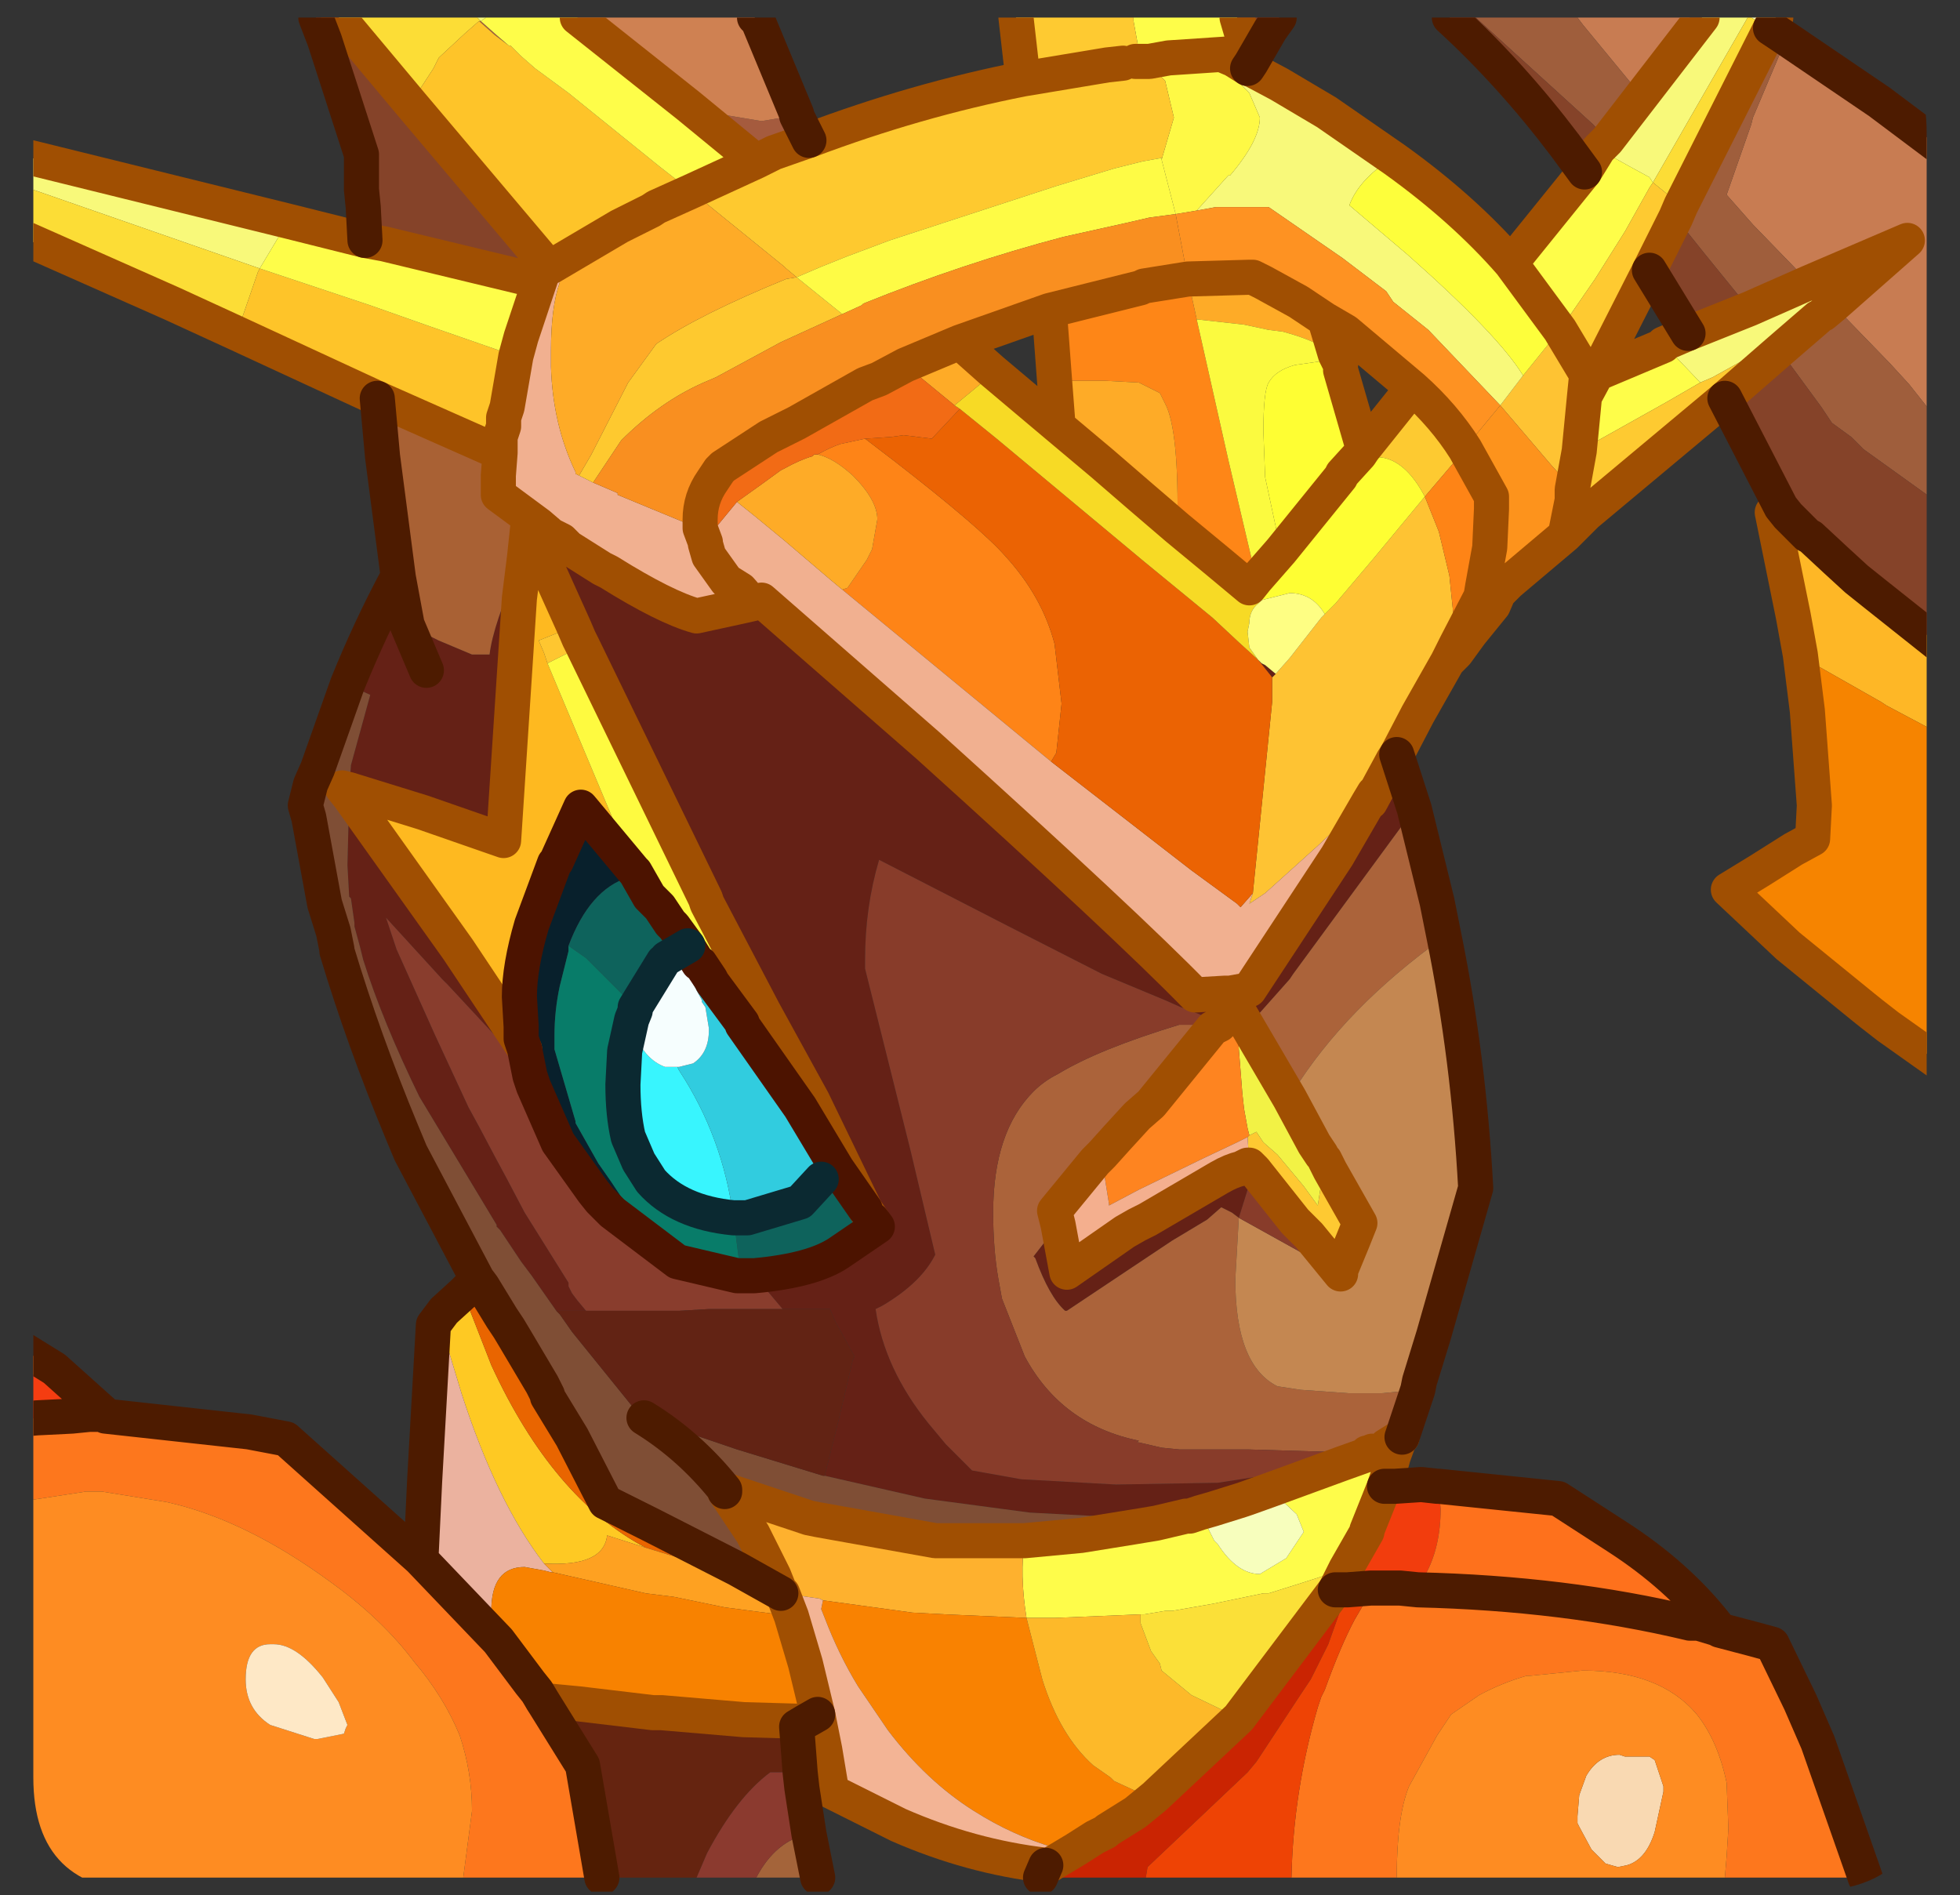 <?xml version="1.0" encoding="UTF-8" standalone="no"?>
<svg xmlns:ffdec="https://www.free-decompiler.com/flash" xmlns:xlink="http://www.w3.org/1999/xlink" ffdec:objectType="frame" height="54.0px" width="55.85px" xmlns="http://www.w3.org/2000/svg">
  <rect width="100%" height="100%" fill="#333333" stroke="none"/>
  <g transform="matrix(1.0, 0.0, 0.0, 1.0, 0.95, 0.5)">
    <clipPath id="clipPath0" transform="matrix(1.0, 0.0, 0.0, 1.0, 0.0, 0.0)">
      <path d="M50.5 0.0 Q53.95 0.0 53.95 3.3 L53.95 50.15 Q53.95 53.4 50.5 53.4 L3.3 53.4 Q0.0 53.4 0.0 50.15 L0.0 3.3 Q0.0 0.0 3.3 0.0 L50.5 0.0" fill="#000000" fill-rule="evenodd" stroke="none"/>
    </clipPath>
    <g clip-path="url(#clipPath0)">
      <use ffdec:characterId="2" height="54.0" transform="matrix(1.0, 0.0, 0.0, 1.0, -0.95, -0.5)" width="55.85" xlink:href="#shape1"/>
    </g>
    <use ffdec:characterId="3" height="53.4" transform="matrix(1.0, 0.0, 0.0, 1.0, 0.0, 0.0)" width="53.95" xlink:href="#shape2"/>
  </g>
  <defs>
    <g id="shape1" transform="matrix(1.0, 0.0, 0.0, 1.0, 0.95, 0.5)">
      <path d="M31.7 53.0 L28.7 53.0 28.85 52.65 28.95 52.65 29.2 52.5 29.7 52.2 30.25 51.85 30.55 51.7 30.6 51.65 31.4 51.15 31.95 50.7 34.35 48.45 37.1 44.8 37.4 44.2 37.6 43.85 37.5 44.35 37.45 44.8 36.9 46.35 36.4 47.35 36.1 47.8 34.95 49.55 34.85 49.7 34.6 50.0 31.75 52.7 31.7 53.0 M37.1 44.8 L37.45 44.8 37.1 44.8" fill="#cb2402" fill-rule="evenodd" stroke="none"/>
      <path d="M48.05 45.95 L49.0 46.2 49.55 46.35 50.35 48.0 50.85 49.15 52.2 53.0 48.2 53.0 48.25 52.4 48.3 51.6 48.25 50.3 Q48.0 49.1 47.4 48.35 46.35 47.1 44.15 47.1 L42.65 47.25 42.55 47.25 Q41.85 47.45 41.2 47.8 L40.4 48.35 40.0 48.95 39.2 50.4 Q38.85 51.25 38.85 53.0 L35.85 53.0 Q35.9 50.55 36.6 48.15 L36.7 47.85 36.8 47.65 Q37.25 46.4 37.65 45.65 L38.0 45.05 38.3 44.75 38.4 44.75 38.7 44.75 38.95 44.75 39.45 44.8 Q43.65 44.9 47.2 45.75 L47.45 45.75 47.95 45.9 48.05 45.95 M16.2 53.0 L12.25 53.0 12.5 51.1 Q12.5 50.0 12.15 48.95 11.7 47.85 10.85 46.85 9.95 45.65 8.5 44.6 6.05 42.8 3.8 42.3 L1.95 42.0 1.5 42.0 -0.45 42.3 -0.45 39.95 0.1 39.9 1.1 39.85 1.6 39.8 2.05 39.8 2.05 39.85 6.15 40.3 7.2 40.5 11.0 43.9 11.05 43.95 13.25 46.25 14.15 47.45 14.35 47.7 14.5 47.95 15.65 49.8 16.2 53.0" fill="#fe771d" fill-rule="evenodd" stroke="none"/>
      <path d="M43.5 8.9 L44.25 10.15 44.25 10.3 44.2 10.8 44.05 12.35 43.85 13.45 43.85 13.55 43.75 13.3 43.25 12.75 41.8 11.05 42.45 10.2 43.5 8.9 M40.55 17.85 L40.3 18.35 39.45 19.85 38.85 21.0 38.75 21.15 38.1 22.35 Q37.85 22.8 38.05 22.35 L38.2 22.1 36.6 23.6 35.1 24.95 34.65 25.25 34.75 24.95 35.3 19.5 35.3 18.8 35.4 18.7 35.8 18.25 36.7 17.1 36.8 17.0 37.1 16.7 38.2 15.4 39.65 13.65 40.05 14.65 40.35 15.9 40.55 17.85" fill="#ffc433" fill-rule="evenodd" stroke="none"/>
      <path d="M38.85 21.0 L39.35 22.55 35.9 27.25 35.8 27.4 34.6 28.75 34.25 28.15 34.25 28.2 33.9 28.55 33.85 28.65 32.85 28.25 32.7 28.2 32.25 28.0 30.45 27.25 27.8 25.9 24.1 24.0 Q23.7 25.35 23.7 26.85 L23.7 27.1 25.0 32.3 25.7 35.25 Q25.3 36.05 24.2 36.7 L24.0 36.8 Q24.25 38.5 25.5 40.05 L26.0 40.65 26.75 41.4 28.15 41.65 30.85 41.8 33.75 41.75 37.3 41.2 35.25 41.95 34.55 42.2 33.75 42.2 33.05 42.25 32.9 42.3 32.85 42.3 32.25 42.4 32.05 42.45 30.4 42.7 30.3 42.7 28.4 42.6 25.4 42.2 22.55 41.55 22.95 39.95 23.35 38.25 23.4 38.15 22.85 37.15 22.7 36.8 22.2 36.8 21.95 36.8 21.35 36.8 20.55 35.85 Q22.2 35.7 22.95 35.2 L24.05 34.45 23.9 34.25 23.7 33.95 22.2 30.85 23.7 33.95 22.9 32.8 21.85 31.05 22.2 30.85 20.8 28.3 19.2 25.25 19.15 25.1 15.65 17.9 15.55 17.7 15.4 17.35 14.25 14.8 14.4 14.45 14.75 14.75 15.05 14.9 15.1 14.95 15.25 15.1 16.2 15.7 16.4 15.8 Q18.0 16.8 18.9 17.05 L20.05 16.8 20.5 16.7 20.15 16.3 19.75 16.05 19.25 15.35 20.15 16.1 20.2 16.1 20.75 16.6 25.5 20.75 Q31.15 25.85 33.1 27.85 L33.95 27.8 34.1 27.8 34.65 27.7 37.15 23.9 38.05 22.35 Q37.85 22.8 38.1 22.35 L38.75 21.15 38.85 21.0 M8.95 19.0 Q9.6 17.4 10.35 16.0 L10.4 15.95 10.65 17.3 11.55 17.75 12.5 18.15 13.0 18.15 Q13.1 17.3 13.85 15.6 L14.0 15.35 13.85 16.55 13.7 18.85 13.4 23.45 11.1 22.65 9.0 22.0 9.05 21.3 9.6 19.3 8.95 19.0 M19.2 14.95 L19.15 15.0 19.15 14.95 19.2 14.95 M20.75 16.6 L20.5 16.7 20.75 16.6 M35.4 18.7 L35.3 18.8 34.9 18.3 35.0 18.4 35.1 18.45 35.4 18.7 M9.0 22.2 L12.1 26.55 14.0 29.4 14.15 30.15 13.8 29.7 11.8 27.55 11.65 27.4 10.05 25.65 10.35 26.55 11.45 29.0 12.4 31.05 12.7 31.6 13.15 32.45 13.5 33.1 14.0 34.05 15.25 36.05 15.25 36.15 15.35 36.35 15.5 36.55 15.75 36.85 15.35 36.85 15.05 36.85 14.9 36.85 14.2 35.85 13.9 35.45 13.3 34.55 13.2 34.45 13.2 34.4 11.0 30.75 Q9.95 28.6 9.4 26.85 L9.3 26.45 9.15 25.9 9.15 25.8 9.05 25.1 9.0 25.05 8.95 24.15 9.0 22.2 M11.2 18.6 L10.65 17.3 11.2 18.6 M31.85 30.95 L31.45 31.3 30.9 31.9 31.55 30.95 31.85 30.95 M29.2 34.4 L29.45 35.75 31.1 34.6 31.45 34.4 31.75 34.25 33.8 33.05 Q34.15 32.85 34.4 32.8 L34.6 32.7 34.65 32.7 34.8 32.85 34.7 33.05 34.6 33.4 34.35 34.2 34.15 34.05 33.85 33.9 33.45 34.25 32.45 34.85 29.45 36.85 29.4 36.85 Q28.95 36.45 28.55 35.35 L28.5 35.3 29.2 34.4" fill="#652116" fill-rule="evenodd" stroke="none"/>
      <path d="M39.35 22.55 L40.0 25.2 40.2 26.2 Q37.4 28.2 35.9 30.6 L35.85 30.65 35.8 30.8 34.6 28.75 35.8 27.4 35.9 27.25 39.35 22.55 M39.45 39.1 L39.0 40.45 38.95 40.45 38.55 40.7 38.15 40.85 38.05 40.9 38.0 40.9 34.6 40.8 33.05 40.8 32.65 40.8 32.15 40.75 31.5 40.6 31.45 40.6 31.5 40.55 Q29.3 40.1 28.25 38.15 L27.6 36.5 27.5 35.95 Q27.35 35.1 27.35 34.05 27.35 31.75 28.5 30.6 28.8 30.3 29.2 30.1 30.35 29.4 32.65 28.7 L33.8 28.7 33.6 28.8 31.85 30.95 31.55 30.95 30.9 31.9 30.45 32.4 30.25 32.6 29.1 34.0 29.2 34.4 28.5 35.3 28.55 35.35 Q28.95 36.45 29.4 36.85 L29.45 36.85 32.45 34.85 33.45 34.25 33.85 33.9 34.15 34.05 34.35 34.2 34.25 35.95 Q34.25 38.4 35.45 39.0 L36.1 39.1 37.5 39.2 38.4 39.2 39.45 39.1" fill="#ac633a" fill-rule="evenodd" stroke="none"/>
      <path d="M40.2 26.2 Q40.9 29.65 41.1 33.35 L39.9 37.55 39.5 38.85 39.45 39.1 38.4 39.2 37.5 39.2 36.1 39.1 35.45 39.0 Q34.25 38.4 34.25 35.95 L34.35 34.2 36.6 35.45 37.45 36.05 37.25 35.7 37.6 34.85 37.8 34.35 36.95 32.85 36.8 32.55 36.7 32.4 36.5 32.1 35.8 30.8 35.85 30.65 35.9 30.6 Q37.4 28.2 40.2 26.2" fill="#c58851" fill-rule="evenodd" stroke="none"/>
      <path d="M17.05 28.55 L17.15 29.0 Q17.45 29.7 18.0 29.9 L18.25 29.9 18.35 29.9 18.4 30.0 Q19.65 31.9 19.95 34.2 18.4 34.05 17.6 33.15 L17.25 32.6 16.95 31.9 Q16.8 31.25 16.8 30.4 L16.85 29.45 17.05 28.55" fill="#38f6ff" fill-rule="evenodd" stroke="none"/>
      <path d="M19.0 26.95 L19.3 27.4 19.35 27.5 20.2 28.65 20.2 28.7 21.85 31.05 22.9 32.8 22.45 33.1 21.85 33.75 20.35 34.2 19.95 34.2 Q19.65 31.9 18.4 30.0 L18.35 29.9 18.4 29.9 18.8 29.8 Q19.25 29.5 19.25 28.85 L19.25 28.8 19.15 28.2 19.05 28.05 19.05 28.0 18.65 27.25 19.0 26.95" fill="#31cde0" fill-rule="evenodd" stroke="none"/>
      <path d="M9.0 22.2 L8.8 21.95 9.0 22.0 11.1 22.65 13.4 23.45 13.7 18.85 13.85 16.55 14.0 15.35 14.1 14.4 14.25 14.8 15.4 17.35 14.4 17.75 14.55 18.1 14.65 18.4 17.15 24.35 17.1 24.3 15.6 22.5 14.9 24.05 14.85 24.1 14.2 25.85 Q13.85 27.05 13.85 27.9 L13.9 28.75 13.9 29.1 14.0 29.4 12.1 26.55 9.0 22.2 M20.8 28.3 L22.2 30.85 21.85 31.05 20.2 28.7 20.2 28.65 20.8 28.3" fill="#ffba20" fill-rule="evenodd" stroke="none"/>
      <path d="M14.0 29.4 L13.9 29.1 13.9 28.75 13.85 27.9 Q13.85 27.05 14.2 25.85 L14.85 24.1 14.9 24.05 15.6 22.5 17.1 24.3 16.95 24.5 Q15.85 24.85 15.25 26.45 L15.25 26.6 15.0 27.6 Q14.85 28.3 14.85 29.0 L14.85 29.4 15.45 31.45 15.45 31.5 16.1 32.65 16.45 33.15 16.75 33.6 16.85 33.7 16.85 33.8 16.5 34.05 16.15 33.7 15.95 33.45 14.95 32.05 14.25 30.45 14.15 30.15 14.0 29.4" fill="#08202c" fill-rule="evenodd" stroke="none"/>
      <path d="M37.3 41.2 L33.75 41.75 30.85 41.8 28.15 41.65 26.75 41.4 26.0 40.65 25.5 40.05 Q24.25 38.5 24.0 36.8 L24.2 36.7 Q25.3 36.05 25.7 35.25 L25.0 32.3 23.7 27.1 23.7 26.85 Q23.7 25.35 24.1 24.0 L27.8 25.9 30.45 27.25 32.25 28.0 32.7 28.2 32.85 28.25 33.85 28.65 33.8 28.7 32.65 28.7 Q30.35 29.4 29.2 30.1 28.8 30.3 28.5 30.6 27.35 31.75 27.35 34.05 27.35 35.1 27.5 35.95 L27.6 36.5 28.25 38.15 Q29.3 40.1 31.5 40.55 L31.45 40.6 31.5 40.6 32.15 40.75 32.65 40.8 33.05 40.8 34.6 40.8 38.0 40.9 38.0 40.95 37.3 41.2 M37.25 35.7 L37.45 36.05 36.6 35.45 34.35 34.2 34.6 33.4 34.7 33.05 34.8 32.85 35.95 34.3 36.0 34.35 36.35 34.7 37.25 35.8 37.25 35.7" fill="#893c2a" fill-rule="evenodd" stroke="none"/>
      <path d="M22.35 12.45 Q22.7 12.25 23.0 12.15 L23.7 12.0 24.55 12.65 Q27.0 14.55 27.7 15.35 28.75 16.5 29.1 17.85 L29.3 19.55 29.15 20.95 29.0 21.2 23.05 16.3 23.2 16.25 23.75 15.45 23.9 15.15 24.05 14.3 Q24.05 13.75 23.35 13.05 22.8 12.55 22.35 12.45" fill="#ff8517" fill-rule="evenodd" stroke="none"/>
      <path d="M12.65 35.95 L10.75 32.35 10.5 31.75 Q9.4 29.1 8.65 26.6 L8.65 26.55 8.55 26.05 8.3 25.25 7.85 22.8 7.75 22.45 7.9 21.85 8.1 21.4 8.95 19.0 9.6 19.3 9.05 21.3 9.0 22.0 8.8 21.95 9.0 22.2 8.95 24.15 9.0 25.05 9.05 25.1 9.15 25.8 9.15 25.9 9.3 26.45 9.4 26.85 Q9.95 28.6 11.0 30.75 L13.2 34.4 13.2 34.45 13.3 34.55 13.9 35.45 14.2 35.85 14.9 36.85 15.0 36.95 15.35 37.45 17.25 39.8 20.5 43.2 21.1 44.4 21.3 44.9 20.05 44.2 17.6 42.95 16.3 42.3 15.35 40.45 14.65 39.3 14.65 39.25 14.5 38.95 13.7 37.6 13.55 37.35 13.35 37.05 12.8 36.15 12.65 35.95 M22.55 41.55 L25.4 42.2 28.4 42.6 30.3 42.7 30.4 42.7 32.05 42.45 32.25 42.4 32.85 42.3 32.9 42.3 33.05 42.25 33.75 42.2 34.55 42.2 34.4 42.25 33.6 42.5 33.25 42.6 32.95 42.7 32.85 42.7 32.0 42.9 31.4 43.0 29.85 43.25 28.25 43.4 28.1 43.4 25.7 43.4 22.35 42.8 22.1 42.75 19.7 41.95 Q18.7 40.7 17.4 39.9 L20.05 40.8 22.5 41.55 22.55 41.55" fill="#804e35" fill-rule="evenodd" stroke="none"/>
      <path d="M46.45 50.4 L46.45 50.55 46.2 51.7 Q45.95 52.5 45.4 52.65 L45.15 52.7 44.8 52.6 44.4 52.2 44.05 51.55 44.0 51.45 44.0 51.25 44.05 50.65 44.25 50.1 Q44.6 49.5 45.2 49.5 L45.35 49.55 45.45 49.55 46.05 49.55 46.2 49.65 46.45 50.4" fill="#fadab3" fill-rule="evenodd" stroke="none"/>
      <path d="M38.5 41.85 L38.8 41.85 39.55 41.8 40.0 41.85 40.05 41.85 40.1 42.5 Q40.1 43.6 39.65 44.4 L39.6 44.5 39.45 44.8 38.95 44.75 38.7 44.75 Q38.5 44.6 38.3 44.75 L38.1 44.75 37.45 44.8 37.5 44.35 37.6 43.85 38.0 43.15 38.0 43.1 38.5 41.85" fill="#f33d0d" fill-rule="evenodd" stroke="none"/>
      <path d="M40.05 41.85 L43.45 42.2 45.15 43.3 Q46.85 44.4 47.95 45.8 L47.95 45.9 47.45 45.75 47.2 45.75 Q43.65 44.9 39.45 44.8 L39.6 44.5 39.65 44.4 Q40.1 43.6 40.1 42.5 L40.05 41.85" fill="#ff711c" fill-rule="evenodd" stroke="none"/>
      <path d="M35.85 53.0 L31.7 53.0 31.75 52.7 34.6 50.0 34.85 49.7 34.95 49.55 36.1 47.8 36.4 47.35 36.9 46.35 37.45 44.8 38.1 44.75 38.3 44.75 38.0 45.05 37.65 45.65 Q37.25 46.4 36.8 47.65 L36.7 47.85 36.6 48.15 Q35.9 50.55 35.85 53.0" fill="#ef4305" fill-rule="evenodd" stroke="none"/>
      <path d="M48.2 53.0 L38.85 53.0 Q38.85 51.25 39.2 50.4 L40.0 48.95 40.4 48.35 41.2 47.8 Q41.85 47.45 42.55 47.25 L42.65 47.25 44.15 47.1 Q46.35 47.1 47.4 48.35 48.0 49.1 48.25 50.3 L48.3 51.6 48.25 52.4 48.2 53.0 M12.25 53.0 L-0.45 53.0 -0.45 42.3 1.5 42.0 1.95 42.0 3.8 42.3 Q6.05 42.8 8.5 44.6 9.95 45.65 10.85 46.85 11.7 47.85 12.15 48.95 12.5 50.0 12.5 51.1 L12.25 53.0 M6.75 46.35 Q6.05 46.35 6.05 47.35 6.05 48.2 6.75 48.65 L8.0 49.05 8.1 49.05 8.85 48.9 8.9 48.75 8.95 48.65 8.7 48.0 8.25 47.3 Q7.5 46.35 6.85 46.35 L6.75 46.35 M46.45 50.4 L46.2 49.65 46.05 49.55 45.45 49.55 45.35 49.55 45.2 49.5 Q44.6 49.5 44.25 50.1 L44.05 50.65 44.0 51.25 44.0 51.45 44.05 51.55 44.4 52.2 44.8 52.6 45.15 52.7 45.4 52.65 Q45.95 52.5 46.2 51.7 L46.45 50.55 46.45 50.4" fill="#ff8d22" fill-rule="evenodd" stroke="none"/>
      <path d="M11.55 37.05 L11.7 36.85 12.25 36.35 13.05 38.4 Q14.8 42.2 17.45 43.6 L16.35 43.25 Q16.25 44.15 14.55 44.05 13.2 42.3 12.2 39.2 L11.55 37.05" fill="#ffca23" fill-rule="evenodd" stroke="none"/>
      <path d="M11.05 43.95 L11.05 43.8 11.15 41.7 11.4 37.25 11.55 37.05 12.2 39.2 Q13.2 42.3 14.55 44.05 L14.8 44.3 14.75 44.3 14.55 44.25 14.0 44.15 Q13.05 44.15 13.05 45.4 L13.7 46.75 14.0 47.15 14.15 47.45 13.25 46.25 11.05 43.95" fill="#ecb3a0" fill-rule="evenodd" stroke="none"/>
      <path d="M12.25 36.35 L12.65 35.95 12.8 36.15 13.35 37.05 13.55 37.35 13.7 37.6 14.5 38.95 14.65 39.25 14.65 39.3 15.35 40.45 16.3 42.3 17.6 42.95 20.05 44.2 18.45 43.9 18.1 43.8 17.45 43.6 Q14.8 42.2 13.05 38.4 L12.25 36.35 M20.5 43.2 L17.25 39.8 17.4 39.9 Q18.7 40.7 19.7 41.95 L19.7 42.0 20.5 43.2" fill="#ea6500" fill-rule="evenodd" stroke="none"/>
      <path d="M22.0 48.55 L21.75 48.7 21.85 50.0 21.0 50.0 Q20.05 50.7 19.2 52.3 L18.9 53.0 16.2 53.0 15.65 49.8 14.5 47.95 15.55 48.05 17.65 48.3 17.9 48.3 20.25 48.5 22.0 48.55" fill="#652410" fill-rule="evenodd" stroke="none"/>
      <path d="M20.05 44.2 L21.3 44.9 21.35 44.9 21.6 45.55 19.7 45.3 18.25 45.0 17.45 44.9 14.8 44.3 14.55 44.05 Q16.25 44.15 16.35 43.25 L17.45 43.6 18.1 43.8 18.45 43.9 20.05 44.2" fill="#ffa221" fill-rule="evenodd" stroke="none"/>
      <path d="M22.35 48.35 L22.0 48.55 20.25 48.5 17.9 48.3 17.65 48.3 15.55 48.05 14.5 47.95 14.35 47.7 14.15 47.45 14.0 47.15 13.7 46.75 13.05 45.4 Q13.05 44.15 14.0 44.15 L14.55 44.25 14.75 44.3 14.8 44.3 17.45 44.9 18.25 45.0 19.7 45.3 21.6 45.55 22.0 46.9 22.35 48.35" fill="#f98300" fill-rule="evenodd" stroke="none"/>
      <path d="M22.1 51.75 L22.35 53.0 20.6 53.0 Q21.15 51.95 22.1 51.75" fill="#a5643a" fill-rule="evenodd" stroke="none"/>
      <path d="M21.85 50.0 L21.9 50.45 22.1 51.75 Q21.15 51.95 20.6 53.0 L18.9 53.0 19.2 52.3 Q20.05 50.7 21.0 50.0 L21.85 50.0" fill="#8c3a2f" fill-rule="evenodd" stroke="none"/>
      <path d="M-0.45 39.95 L-0.45 38.8 0.6 38.5 2.05 39.8 1.6 39.8 1.1 39.85 0.1 39.9 -0.45 39.95" fill="#f63d11" fill-rule="evenodd" stroke="none"/>
      <path d="M-0.45 38.8 L-0.45 37.85 0.6 38.5 -0.45 38.8" fill="#ff7319" fill-rule="evenodd" stroke="none"/>
      <path d="M6.75 46.35 L6.85 46.35 Q7.5 46.35 8.25 47.3 L8.7 48.0 8.95 48.65 8.9 48.75 8.85 48.9 8.1 49.05 8.0 49.05 6.75 48.65 Q6.05 48.2 6.05 47.35 6.05 46.35 6.75 46.35" fill="#ffe9c7" fill-rule="evenodd" stroke="none"/>
      <path d="M49.95 0.6 L52.6 2.4 54.4 3.75 54.4 11.65 53.45 10.45 52.9 9.85 51.3 8.2 50.6 7.55 49.0 5.9 48.25 5.05 48.95 3.05 49.0 2.85 49.95 0.6 M51.3 8.2 L53.4 6.35 50.6 7.55 53.4 6.35 51.3 8.2 M47.2 0.0 L46.45 0.9 45.55 1.9 44.15 0.2 44.0 0.0 47.2 0.0" fill="#c97c52" fill-rule="evenodd" stroke="none"/>
      <path d="M49.95 0.6 L49.0 2.85 48.95 3.05 48.25 5.05 49.0 5.9 50.6 7.55 48.9 8.3 47.6 6.7 46.8 5.7 46.95 5.35 49.5 0.3 49.95 0.6 M51.3 8.2 L52.9 9.85 53.45 10.45 54.4 11.65 54.4 13.95 54.2 13.8 54.1 13.7 52.15 12.3 51.9 12.05 51.8 11.95 51.25 11.55 50.95 11.1 49.85 9.6 49.75 9.5 50.85 8.55 51.0 8.45 50.6 7.55 51.3 8.2 51.0 8.45 51.3 8.2 M47.2 0.0 L47.55 0.0 44.85 3.5 44.45 3.05 41.1 0.0 44.0 0.0 44.15 0.2 45.55 1.9 46.45 0.9 47.2 0.0" fill="#a05e3c" fill-rule="evenodd" stroke="none"/>
      <path d="M21.75 2.75 L21.75 2.8 22.1 3.5 21.1 3.85 20.6 4.1 18.65 2.5 18.95 2.65 20.75 2.95 21.65 2.8 21.75 2.75 M31.55 1.25 L31.55 1.35 31.4 1.25 31.55 1.25 31.4 1.25 31.3 1.25 31.55 1.2 31.55 1.25 M13.55 0.8 L13.15 0.5 12.7 0.1 12.75 0.1 13.2 0.5 13.55 0.8" fill="#a65b3e" fill-rule="evenodd" stroke="none"/>
      <path d="M48.9 8.3 L47.15 9.0 46.05 7.2 46.8 5.7 47.6 6.7 48.9 8.3 M49.75 9.5 L49.85 9.6 50.95 11.1 51.25 11.55 51.8 11.95 51.9 12.05 52.15 12.3 54.1 13.7 54.2 13.8 54.4 13.95 54.4 17.95 52.45 16.4 51.95 16.0 51.35 15.45 50.65 14.8 50.55 14.75 50.0 14.2 49.8 13.95 48.2 10.85 49.75 9.5 M41.1 0.0 L44.45 3.05 44.85 3.5 44.6 3.75 44.2 4.4 43.65 3.65 Q42.1 1.6 40.35 0.0 L41.1 0.0 M34.6 1.45 L34.2 1.2 33.85 1.05 34.6 1.0 34.7 1.3 34.6 1.0 33.85 1.05 34.55 0.85 34.3 0.0 35.5 0.0 35.25 0.35 34.7 1.3 34.6 1.45 M9.35 4.9 L9.35 3.9 8.3 0.65 8.05 0.0 8.7 0.0 10.75 2.45 14.55 6.95 14.7 7.1 14.5 7.3 14.15 7.45 10.0 6.45 9.95 6.4 9.35 4.9 M34.55 0.85 L34.6 1.0 34.55 0.85 M19.35 14.65 L19.2 14.95 19.15 14.95 19.0 14.55 19.35 14.65 M14.5 7.3 L14.55 6.95 14.5 7.3" fill="#864329" fill-rule="evenodd" stroke="none"/>
      <path d="M49.8 13.95 L50.0 14.2 50.55 14.75 50.65 14.8 51.35 15.45 51.95 16.0 52.45 16.4 54.4 17.95 54.4 20.45 52.8 19.6 52.65 19.5 50.8 18.45 50.6 18.35 50.35 18.15 50.15 17.05 49.55 14.1 Q49.7 14.05 49.8 13.95 M54.4 26.4 L54.25 26.25 54.4 26.1 54.4 26.4" fill="#ffb826" fill-rule="evenodd" stroke="none"/>
      <path d="M50.35 18.15 L50.6 18.35 50.8 18.45 52.65 19.5 52.8 19.6 54.4 20.45 54.4 26.1 54.25 26.25 54.4 26.4 54.4 29.85 52.85 28.75 52.4 28.4 52.15 28.2 50.0 26.45 48.3 24.85 49.2 24.3 50.15 23.7 50.7 23.4 50.75 22.45 50.55 19.75 50.35 18.15" fill="#f78500" fill-rule="evenodd" stroke="none"/>
      <path d="M38.75 41.0 L38.6 41.55 38.5 41.85 38.0 43.1 38.0 43.15 37.6 43.85 37.4 44.2 36.0 44.65 35.2 44.9 35.05 44.9 33.6 45.2 32.45 45.4 32.25 45.4 31.65 45.5 31.55 45.5 29.1 45.6 28.3 45.6 Q28.1 44.35 28.25 43.4 L29.85 43.25 31.4 43.0 32.0 42.9 32.85 42.7 32.95 42.7 33.25 42.6 33.4 42.9 33.65 43.4 33.75 43.5 Q34.3 44.35 34.95 44.35 L35.7 43.9 36.2 43.15 36.0 42.65 35.25 41.95 37.3 41.2 38.0 40.95 38.0 40.9 38.05 40.9 38.75 41.0" fill="#fffd4a" fill-rule="evenodd" stroke="none"/>
      <path d="M20.55 35.85 L21.35 36.8 19.25 36.8 18.4 36.85 17.75 36.85 15.95 36.85 15.75 36.85 15.5 36.55 15.35 36.35 15.25 36.15 15.25 36.05 14.0 34.05 13.5 33.1 13.15 32.45 12.7 31.6 12.4 31.05 11.45 29.0 10.35 26.55 10.05 25.65 11.65 27.4 11.8 27.55 13.8 29.7 14.15 30.15 14.25 30.45 14.95 32.05 15.95 33.45 16.15 33.7 16.5 34.05 16.85 33.8 18.35 35.45 20.05 35.85 20.15 35.85 20.55 35.85 M18.35 35.45 L16.5 34.05 18.35 35.45" fill="#8a3d2d" fill-rule="evenodd" stroke="none"/>
      <path d="M21.35 36.8 L21.95 36.8 22.2 36.8 22.7 36.8 22.85 37.15 23.4 38.15 23.35 38.25 22.95 39.95 22.55 41.55 22.5 41.55 20.05 40.8 17.4 39.9 17.25 39.8 15.35 37.45 15.0 36.95 14.9 36.85 15.05 36.85 15.35 36.85 15.75 36.85 15.95 36.85 17.75 36.85 18.4 36.85 19.25 36.8 21.35 36.8" fill="#622314" fill-rule="evenodd" stroke="none"/>
      <path d="M21.3 44.9 L21.1 44.4 20.5 43.2 19.7 42.0 19.7 41.95 22.1 42.75 22.35 42.8 25.7 43.4 28.1 43.4 28.25 43.4 Q28.1 44.35 28.3 45.6 L26.0 45.5 25.05 45.45 22.5 45.1 22.4 45.05 21.35 44.9 21.3 44.9" fill="#ffb22e" fill-rule="evenodd" stroke="none"/>
      <path d="M29.7 52.2 L29.25 52.15 29.1 52.15 Q27.9 51.8 26.8 51.1 25.45 50.25 24.35 48.8 L23.5 47.55 Q22.95 46.65 22.55 45.6 L22.45 45.35 22.5 45.1 25.05 45.45 26.0 45.5 28.3 45.6 28.75 47.35 Q29.25 48.95 30.2 49.8 L30.7 50.15 30.8 50.25 31.45 50.55 31.95 50.7 31.4 51.15 30.6 51.65 30.55 51.7 30.25 51.85 29.7 52.2" fill="#fa8301" fill-rule="evenodd" stroke="none"/>
      <path d="M28.85 52.65 Q26.7 52.4 24.65 51.5 L22.75 50.55 22.55 49.35 22.35 48.35 22.0 46.9 21.6 45.55 21.35 44.9 22.4 45.05 22.5 45.1 22.45 45.35 22.55 45.6 Q22.95 46.65 23.5 47.55 L24.35 48.8 Q25.45 50.25 26.8 51.1 27.9 51.8 29.1 52.15 L29.25 52.15 29.7 52.2 29.2 52.5 28.95 52.65 28.85 52.65" fill="#f4b596" fill-rule="evenodd" stroke="none"/>
      <path d="M31.95 50.7 L31.45 50.55 30.8 50.25 30.7 50.15 30.2 49.8 Q29.25 48.95 28.75 47.35 L28.3 45.6 29.1 45.6 31.55 45.5 31.55 45.75 31.85 46.55 32.1 46.9 32.15 47.1 33.0 47.8 34.35 48.45 31.95 50.7" fill="#feba29" fill-rule="evenodd" stroke="none"/>
      <path d="M31.55 45.5 L31.65 45.5 32.25 45.4 32.45 45.4 33.6 45.2 35.05 44.9 35.2 44.9 36.0 44.65 37.4 44.2 37.1 44.8 34.35 48.45 33.0 47.8 32.15 47.1 32.1 46.9 31.85 46.55 31.55 45.75 31.55 45.5" fill="#fce138" fill-rule="evenodd" stroke="none"/>
      <path d="M34.55 42.2 L35.25 41.95 36.0 42.65 36.2 43.15 35.7 43.9 34.95 44.35 Q34.3 44.35 33.75 43.5 L33.65 43.4 33.4 42.9 33.25 42.6 33.6 42.5 34.4 42.25 34.55 42.2" fill="#f8ffbe" fill-rule="evenodd" stroke="none"/>
      <path d="M15.5 0.0 L20.55 0.0 20.65 0.1 21.75 2.75 21.65 2.8 20.75 2.95 18.95 2.65 18.65 2.5 15.5 0.0" fill="#d08252" fill-rule="evenodd" stroke="none"/>
      <path d="M10.4 15.95 L9.95 12.5 9.8 10.85 13.3 12.4 13.25 13.05 13.25 13.6 14.4 14.45 14.25 14.8 14.1 14.4 14.0 15.35 13.85 15.6 Q13.1 17.3 13.0 18.15 L12.5 18.15 11.55 17.75 10.65 17.3 10.4 15.95 M9.45 6.35 L9.4 5.4 9.35 4.9 9.95 6.4 10.0 6.45 9.45 6.35" fill="#aa6134" fill-rule="evenodd" stroke="none"/>
      <path d="M48.95 0.0 L49.65 0.0 49.5 0.3 48.95 0.0" fill="#fffbbd" fill-rule="evenodd" stroke="none"/>
      <path d="M50.6 7.55 L51.0 8.45 50.85 8.55 49.65 9.25 47.85 10.25 47.5 10.4 46.45 9.3 47.15 9.0 48.9 8.3 50.6 7.55 M44.85 3.5 L47.55 0.0 48.85 0.0 46.15 4.7 46.05 4.55 45.5 4.25 44.6 3.75 44.85 3.5 M41.8 11.05 L39.75 8.9 38.75 8.1 38.55 7.8 37.3 6.85 35.2 5.4 33.7 5.4 33.15 5.5 34.05 4.5 34.1 4.5 Q34.95 3.5 34.95 2.85 L34.65 2.15 34.3 1.8 33.95 1.6 34.2 1.2 34.6 1.45 34.75 1.5 35.5 1.9 36.85 2.7 38.8 4.05 38.65 4.05 Q37.75 4.65 37.5 5.35 L39.15 6.75 Q41.75 9.05 42.45 10.2 L41.8 11.05 M-0.45 4.75 L-0.45 3.9 7.25 5.8 6.9 6.4 6.45 7.15 -0.45 4.75 M12.65 0.0 L12.9 0.0 12.75 0.1 12.65 0.0" fill="#f9fa7a" fill-rule="evenodd" stroke="none"/>
      <path d="M48.95 0.0 L49.5 0.3 46.95 5.35 46.15 4.7 48.85 0.0 48.85 -0.05 48.95 0.0 M3.95 8.15 L-0.45 6.2 -0.45 4.75 6.45 7.15 6.4 7.25 5.9 8.7 3.95 8.15 M8.7 0.0 L12.65 0.0 12.75 0.1 12.7 0.1 12.3 0.45 11.6 1.1 11.55 1.15 11.4 1.45 10.75 2.45 8.7 0.0" fill="#fdde36" fill-rule="evenodd" stroke="none"/>
      <path d="M9.8 10.85 L5.8 9.0 5.9 8.7 6.4 7.25 6.45 7.15 9.6 8.2 11.3 8.8 13.75 9.65 13.5 11.1 13.4 11.4 13.4 11.65 13.3 11.95 13.3 12.4 9.8 10.85 M18.75 4.95 L17.75 5.4 17.6 5.5 16.7 5.95 14.75 7.1 14.7 7.1 14.55 6.95 10.75 2.45 11.4 1.45 11.55 1.15 11.6 1.1 12.3 0.45 12.7 0.1 13.15 0.5 13.55 0.8 13.6 0.8 13.75 0.95 13.9 1.1 14.3 1.45 15.25 2.15 17.85 4.25 18.75 4.95" fill="#ffc529" fill-rule="evenodd" stroke="none"/>
      <path d="M46.45 9.3 L47.5 10.4 46.55 10.95 44.05 12.35 44.2 10.8 44.55 10.15 46.45 9.35 46.45 9.3 M46.15 4.7 L46.05 4.85 45.35 6.1 44.5 7.45 43.5 8.9 42.1 7.0 44.2 4.4 44.6 3.75 45.5 4.25 46.05 4.55 46.15 4.7 M7.25 5.8 L9.45 6.35 10.0 6.45 14.15 7.45 14.5 7.3 13.9 9.1 13.75 9.65 11.3 8.8 9.6 8.2 6.45 7.15 6.9 6.4 7.25 5.8 M12.9 0.0 L15.5 0.0 18.65 2.5 20.6 4.1 18.75 4.95 17.85 4.25 15.25 2.15 14.3 1.45 13.9 1.1 13.75 0.95 13.6 0.8 13.55 0.8 13.2 0.5 12.75 0.1 12.9 0.0 M31.35 0.0 L34.3 0.0 34.55 0.85 33.85 1.05 32.35 1.15 31.8 1.25 31.55 1.25 31.55 1.2 31.35 0.1 31.35 0.0" fill="#fffe49" fill-rule="evenodd" stroke="none"/>
      <path d="M47.5 10.4 L47.85 10.25 49.65 9.25 50.85 8.55 49.75 9.5 48.2 10.85 44.25 14.15 43.85 13.55 43.85 13.45 44.05 12.35 46.55 10.95 47.5 10.4 M46.15 4.7 L46.95 5.35 46.8 5.7 46.05 7.2 44.55 10.15 44.25 10.3 44.25 10.15 43.5 8.9 44.5 7.45 45.35 6.1 46.05 4.85 46.15 4.7 M28.2 1.75 L28.0 0.0 31.35 0.0 31.35 0.1 31.55 1.2 31.3 1.25 31.05 1.3 30.6 1.35 29.4 1.55 28.2 1.75" fill="#ffcb31" fill-rule="evenodd" stroke="none"/>
      <path d="M33.15 5.5 L32.85 5.55 32.55 5.6 32.15 4.05 32.5 2.85 32.25 1.8 32.15 1.7 Q32.1 1.55 31.7 1.45 L31.55 1.35 31.55 1.25 31.8 1.25 32.35 1.15 33.85 1.05 34.2 1.2 33.95 1.6 34.3 1.8 34.65 2.15 34.95 2.85 Q34.95 3.5 34.1 4.5 L34.05 4.5 33.15 5.5" fill="#fffa45" fill-rule="evenodd" stroke="none"/>
      <path d="M42.1 7.0 L43.5 8.9 42.45 10.2 Q41.75 9.05 39.15 6.75 L37.5 5.35 Q37.75 4.65 38.65 4.05 L38.8 4.05 Q40.75 5.45 42.1 7.0" fill="#feff3b" fill-rule="evenodd" stroke="none"/>
      <path d="M41.8 11.05 L40.85 12.2 40.8 12.3 Q40.2 11.35 39.3 10.55 L37.4 8.95 36.8 8.6 36.05 8.1 35.05 7.55 34.75 7.4 34.65 7.4 32.9 7.45 32.55 5.6 32.85 5.55 33.15 5.5 33.7 5.4 35.2 5.4 37.3 6.85 38.55 7.8 38.75 8.1 39.75 8.9 41.8 11.05" fill="#ff9322" fill-rule="evenodd" stroke="none"/>
      <path d="M39.3 10.55 Q40.2 11.35 40.8 12.3 L39.65 13.65 Q39.15 12.7 38.5 12.55 L37.8 12.45 37.9 12.3 39.3 10.55" fill="#fecb31" fill-rule="evenodd" stroke="none"/>
      <path d="M35.55 15.2 L35.1 13.1 35.05 11.8 Q35.05 10.65 35.2 10.4 35.4 10.05 35.95 9.9 L36.65 9.8 37.25 9.9 37.25 10.05 37.9 12.3 37.8 12.45 38.5 12.55 Q39.15 12.7 39.65 13.65 L38.2 15.4 37.1 16.7 36.8 17.0 Q36.45 16.4 35.8 16.4 L35.0 16.6 34.85 16.0 35.55 15.2 37.25 13.1 37.3 13.0 37.8 12.45 37.3 13.0 37.25 13.1 35.55 15.2" fill="#ffff33" fill-rule="evenodd" stroke="none"/>
      <path d="M40.8 12.3 L40.85 12.2 41.8 11.05 43.25 12.75 43.75 13.3 43.85 13.55 43.85 13.75 43.7 14.5 43.65 14.75 42.05 16.1 41.75 16.4 41.6 16.75 40.95 17.55 41.25 16.5 41.3 16.2 41.5 15.1 41.55 14.0 41.55 13.65 40.8 12.3" fill="#fe941c" fill-rule="evenodd" stroke="none"/>
      <path d="M40.8 12.3 L41.55 13.65 41.55 14.0 41.5 15.1 41.3 16.2 41.25 16.5 40.55 17.85 40.35 15.9 40.05 14.65 39.65 13.65 40.8 12.3" fill="#ff8516" fill-rule="evenodd" stroke="none"/>
      <path d="M15.95 13.25 L16.65 13.55 16.65 13.6 18.95 14.55 19.0 14.55 19.15 14.95 19.15 15.0 19.2 14.95 19.35 14.65 20.05 13.8 20.55 14.2 21.4 14.9 22.75 16.05 23.05 16.3 29.0 21.2 33.0 24.3 34.3 25.25 34.4 25.35 34.75 24.95 34.65 25.25 35.1 24.95 36.6 23.6 38.2 22.1 38.05 22.35 37.15 23.9 34.65 27.7 34.1 27.8 33.95 27.8 33.1 27.85 Q31.15 25.85 25.5 20.75 L20.75 16.6 20.2 16.1 20.15 16.1 19.25 15.35 19.15 15.0 19.25 15.35 19.75 16.05 20.15 16.3 20.5 16.7 20.05 16.8 18.9 17.05 Q18.0 16.8 16.4 15.8 L16.2 15.7 15.25 15.1 15.1 14.95 15.05 14.9 14.75 14.75 14.4 14.45 13.25 13.6 13.25 13.05 13.3 12.4 13.3 11.95 13.4 11.65 13.4 11.4 13.5 11.1 13.75 9.65 13.9 9.1 14.5 7.3 14.7 7.1 15.0 7.55 Q14.75 8.25 14.75 9.5 L14.75 9.95 Q14.8 11.6 15.45 12.95 L15.45 13.0 15.55 13.05 15.95 13.25" fill="#f2b191" fill-rule="evenodd" stroke="none"/>
      <path d="M22.1 3.5 Q25.15 2.35 28.2 1.75 L29.4 1.55 30.6 1.35 31.05 1.3 31.3 1.25 31.4 1.25 31.55 1.35 31.7 1.45 Q32.1 1.55 32.15 1.7 L32.25 1.8 32.5 2.85 32.15 4.05 32.15 4.0 31.6 4.1 30.8 4.3 29.15 4.8 24.4 6.35 23.2 6.8 22.45 7.1 21.75 7.4 23.05 8.45 21.3 9.25 19.45 10.25 19.1 10.4 Q17.85 10.95 16.75 12.05 L15.95 13.25 15.55 13.05 15.9 12.45 16.95 10.4 17.75 9.3 Q19.0 8.45 21.45 7.45 L21.75 7.4 21.45 7.15 21.4 7.1 18.75 4.95 20.6 4.1 21.1 3.85 22.1 3.5" fill="#ffca2f" fill-rule="evenodd" stroke="none"/>
      <path d="M32.15 4.05 L32.55 5.6 31.8 5.7 31.15 5.85 29.35 6.25 Q26.5 7.0 23.65 8.15 L23.6 8.2 23.05 8.45 21.75 7.4 22.45 7.1 23.2 6.8 24.4 6.35 29.15 4.8 30.8 4.3 31.6 4.1 32.15 4.0 32.15 4.05" fill="#fffc45" fill-rule="evenodd" stroke="none"/>
      <path d="M32.55 5.6 L32.9 7.45 31.65 7.65 31.55 7.7 29.75 8.15 28.95 8.35 26.4 9.25 24.85 9.9 24.1 10.3 23.7 10.45 21.75 11.55 20.95 11.95 19.65 12.8 19.55 12.9 19.35 13.2 Q19.0 13.7 19.0 14.3 L19.0 14.55 18.95 14.55 16.65 13.6 16.65 13.55 15.95 13.25 16.75 12.05 Q17.85 10.95 19.1 10.4 L19.45 10.25 21.3 9.25 23.05 8.45 23.6 8.2 23.65 8.15 Q26.5 7.0 29.35 6.25 L31.15 5.85 31.8 5.7 32.55 5.6" fill="#fa9020" fill-rule="evenodd" stroke="none"/>
      <path d="M28.95 8.35 L29.75 8.15 31.55 7.7 31.65 7.65 32.9 7.45 33.15 8.6 34.05 12.6 34.85 16.0 34.65 16.25 33.75 15.5 32.6 14.55 Q32.65 11.75 32.25 11.0 L32.1 10.7 31.5 10.4 30.55 10.35 30.1 10.35 29.45 10.35 29.1 10.35 28.95 8.35" fill="#ff8717" fill-rule="evenodd" stroke="none"/>
      <path d="M32.9 7.45 L34.65 7.4 34.75 7.4 35.05 7.55 36.05 8.1 36.8 8.6 37.1 9.6 Q36.55 9.2 35.6 8.95 L35.2 8.9 34.5 8.75 33.15 8.6 32.9 7.45 M24.85 9.9 L26.4 9.25 27.3 10.05 27.1 10.35 26.25 11.05 24.85 9.9 M29.1 10.35 L29.45 10.35 30.1 10.35 30.55 10.35 31.5 10.4 32.1 10.7 32.25 11.0 Q32.65 11.75 32.6 14.55 L32.25 14.25 31.55 13.65 30.45 12.7 29.2 11.65 29.1 10.35 M18.75 4.95 L21.4 7.1 21.45 7.15 21.75 7.4 21.45 7.45 Q19.0 8.45 17.75 9.3 L16.95 10.4 15.9 12.45 15.55 13.05 15.45 13.0 15.45 12.95 Q14.8 11.6 14.75 9.95 L14.75 9.5 Q14.75 8.25 15.0 7.55 L14.7 7.1 14.75 7.1 16.7 5.95 17.6 5.5 17.75 5.4 18.75 4.95 M22.35 12.45 Q22.8 12.55 23.35 13.05 24.05 13.75 24.05 14.3 L23.9 15.15 23.75 15.45 23.2 16.25 23.05 16.3 22.75 16.05 21.4 14.9 20.55 14.2 20.05 13.8 20.75 13.3 21.3 12.9 21.4 12.85 Q21.85 12.6 22.2 12.5 L22.25 12.45 22.35 12.45" fill="#ffac27" fill-rule="evenodd" stroke="none"/>
      <path d="M33.15 8.6 L34.5 8.75 35.2 8.9 35.6 8.95 Q36.55 9.2 37.1 9.6 L37.25 9.9 36.65 9.8 35.95 9.9 Q35.4 10.05 35.2 10.4 35.05 10.65 35.05 11.8 L35.1 13.1 35.55 15.2 34.85 16.0 34.05 12.6 33.15 8.6" fill="#fcfb3f" fill-rule="evenodd" stroke="none"/>
      <path d="M19.0 14.55 L19.0 14.3 Q19.0 13.7 19.35 13.2 L19.55 12.9 19.65 12.8 20.95 11.95 21.75 11.55 23.7 10.45 24.1 10.3 24.85 9.9 26.25 11.05 26.4 11.15 25.6 12.0 24.8 11.9 24.45 11.95 23.7 12.0 23.0 12.15 Q22.7 12.25 22.35 12.45 L22.25 12.45 22.2 12.5 Q21.85 12.6 21.4 12.85 L21.3 12.9 20.75 13.3 20.05 13.8 19.35 14.65 19.0 14.55" fill="#f36b15" fill-rule="evenodd" stroke="none"/>
      <path d="M29.0 21.2 L29.15 20.95 29.3 19.55 29.1 17.85 Q28.75 16.5 27.7 15.35 27.0 14.55 24.55 12.65 L23.7 12.0 24.45 11.95 24.8 11.9 25.6 12.0 26.4 11.15 27.45 12.0 31.65 15.5 33.6 17.1 34.35 17.8 34.9 18.3 35.3 18.8 35.3 19.5 34.75 24.95 34.4 25.35 34.3 25.25 33.0 24.3 29.0 21.2" fill="#ec6303" fill-rule="evenodd" stroke="none"/>
      <path d="M32.6 14.55 L33.75 15.5 34.65 16.25 34.85 16.0 35.0 16.6 34.9 16.7 Q34.65 16.9 34.65 17.25 L34.6 17.5 34.65 17.95 34.9 18.3 34.35 17.8 33.6 17.1 31.65 15.5 27.45 12.0 26.4 11.15 26.25 11.05 27.1 10.35 27.3 10.05 29.2 11.65 30.45 12.7 31.55 13.65 32.25 14.25 32.6 14.55" fill="#f8db25" fill-rule="evenodd" stroke="none"/>
      <path d="M36.8 17.0 L36.7 17.1 35.8 18.25 35.4 18.7 35.1 18.45 35.0 18.4 34.9 18.3 34.65 17.95 34.6 17.5 34.65 17.25 Q34.65 16.9 34.9 16.7 L35.0 16.6 35.8 16.4 Q36.45 16.4 36.8 17.0" fill="#ffff84" fill-rule="evenodd" stroke="none"/>
      <path d="M36.8 32.55 L36.95 32.85 37.8 34.35 37.6 34.85 37.25 35.7 37.25 35.8 36.35 34.7 36.0 34.35 35.95 34.3 34.8 32.85 34.65 32.7 34.6 31.9 34.65 31.85 34.85 31.75 35.05 32.05 35.45 32.4 36.2 33.3 36.6 33.85 36.8 32.55" fill="#ffca32" fill-rule="evenodd" stroke="none"/>
      <path d="M34.25 28.2 L34.25 28.15 34.6 28.75 35.8 30.8 36.5 32.1 36.7 32.4 36.8 32.55 36.6 33.85 36.2 33.3 35.45 32.4 35.05 32.05 34.85 31.75 34.65 31.85 34.6 31.65 34.5 31.1 34.45 30.65 34.3 28.75 34.25 28.2" fill="#f3f345" fill-rule="evenodd" stroke="none"/>
      <path d="M33.85 28.65 L33.9 28.55 34.25 28.2 34.3 28.75 34.45 30.65 34.5 31.1 34.6 31.65 34.65 31.85 34.6 31.9 34.3 32.05 33.35 32.5 31.5 33.4 30.65 33.85 30.65 33.8 30.45 32.55 30.45 32.4 30.9 31.9 31.45 31.3 31.85 30.95 33.6 28.8 33.8 28.7 33.85 28.65" fill="#ff8520" fill-rule="evenodd" stroke="none"/>
      <path d="M30.45 32.4 L30.45 32.55 30.65 33.8 30.65 33.85 31.5 33.4 33.35 32.5 34.3 32.05 34.6 31.9 34.65 32.7 34.6 32.7 34.4 32.8 Q34.15 32.85 33.8 33.05 L31.75 34.25 31.45 34.4 31.1 34.6 29.45 35.75 29.2 34.4 29.1 34.0 30.25 32.6 30.45 32.4" fill="#f5b08f" fill-rule="evenodd" stroke="none"/>
      <path d="M14.65 18.4 L14.55 18.1 14.4 17.75 15.4 17.35 15.55 17.7 15.65 17.9 14.65 18.4" fill="#ffc730" fill-rule="evenodd" stroke="none"/>
      <path d="M17.15 24.35 L14.65 18.4 15.65 17.9 19.15 25.1 19.2 25.25 20.8 28.3 20.2 28.65 19.35 27.5 19.3 27.4 19.0 26.95 18.95 26.95 18.7 26.55 18.65 26.45 18.25 25.9 18.15 25.8 17.85 25.35 17.55 25.05 17.15 24.35" fill="#fffb40" fill-rule="evenodd" stroke="none"/>
      <path d="M17.1 24.3 L17.15 24.35 17.55 25.05 17.85 25.35 18.15 25.8 18.25 25.9 18.65 26.45 18.05 26.8 17.95 26.9 17.15 28.2 16.2 27.25 15.75 26.8 15.25 26.45 Q15.85 24.85 16.95 24.5 L17.1 24.3 M23.7 33.95 L23.9 34.25 24.05 34.45 22.95 35.2 Q22.2 35.7 20.55 35.85 L20.15 35.85 20.1 35.35 19.95 34.2 20.35 34.2 21.85 33.75 22.45 33.1 22.9 32.8 23.7 33.95" fill="#0e635c" fill-rule="evenodd" stroke="none"/>
      <path d="M18.65 26.45 L18.7 26.55 18.95 26.95 19.0 26.95 18.65 27.25 19.05 28.0 19.05 28.05 19.15 28.2 19.25 28.8 19.25 28.85 Q19.25 29.5 18.8 29.8 L18.4 29.9 18.35 29.9 18.25 29.9 18.0 29.9 Q17.45 29.7 17.15 29.0 L17.05 28.55 17.15 28.3 17.15 28.2 17.95 26.9 18.05 26.8 18.65 26.45" fill="#f7ffff" fill-rule="evenodd" stroke="none"/>
      <path d="M17.15 28.2 L17.15 28.3 17.05 28.55 16.85 29.45 16.8 30.4 Q16.8 31.25 16.95 31.9 L17.25 32.6 17.6 33.15 Q18.4 34.05 19.95 34.2 L20.1 35.35 20.15 35.85 20.05 35.85 18.35 35.45 16.85 33.8 16.85 33.7 16.75 33.6 16.45 33.15 16.1 32.65 15.45 31.5 15.45 31.45 14.85 29.4 14.85 29.0 Q14.85 28.3 15.0 27.6 L15.25 26.6 15.25 26.45 15.75 26.8 16.2 27.25 17.15 28.2" fill="#087c69" fill-rule="evenodd" stroke="none"/>
      <path d="M50.6 7.55 L53.4 6.35 51.3 8.2 51.0 8.45 M50.6 7.55 L48.9 8.3 47.15 9.0 46.45 9.3 M50.85 8.55 L49.75 9.5 48.2 10.85 44.25 14.15 43.65 14.75 43.7 14.5 43.85 13.75 43.85 13.55 43.85 13.45 44.05 12.35 44.2 10.8 44.25 10.3 44.55 10.15 46.05 7.2 46.8 5.7 46.95 5.35 49.5 0.3 49.65 0.0 M44.85 3.5 L47.55 0.0 M44.6 3.75 L44.2 4.4 42.1 7.0 43.5 8.9 44.25 10.15 44.25 10.3 M44.85 3.5 L44.6 3.75 M32.9 7.45 L34.65 7.4 34.75 7.4 35.05 7.55 36.05 8.1 36.8 8.6 37.4 8.95 39.3 10.55 Q40.2 11.35 40.8 12.3 L41.55 13.65 41.55 14.0 41.5 15.1 41.3 16.2 41.25 16.5 40.95 17.55 41.6 16.75 41.75 16.4 42.05 16.1 43.65 14.75 M38.8 4.05 L36.85 2.7 35.5 1.9 34.75 1.5 34.6 1.45 34.2 1.2 33.85 1.05 32.35 1.15 31.8 1.25 31.55 1.25 31.4 1.25 M46.45 9.35 L44.55 10.15 44.2 10.8 M49.55 14.1 L50.15 17.05 50.35 18.15 50.55 19.75 50.75 22.45 50.7 23.4 50.15 23.7 49.2 24.3 48.3 24.85 50.0 26.45 52.15 28.2 52.4 28.4 52.85 28.75 54.4 29.85 M40.3 18.35 L40.55 18.1 40.95 17.55 M41.25 16.5 L40.55 17.85 40.3 18.35 39.45 19.85 38.85 21.0 38.75 21.15 38.1 22.35 M39.0 40.45 L38.95 40.45 38.75 41.0 38.6 41.55 38.5 41.85 38.0 43.1 38.0 43.15 37.6 43.85 37.4 44.2 37.1 44.8 34.35 48.45 31.95 50.7 31.4 51.15 30.6 51.65 30.55 51.7 30.25 51.85 29.7 52.2 29.2 52.5 28.95 52.65 28.85 52.65 Q26.7 52.4 24.65 51.5 L22.75 50.55 22.55 49.35 22.35 48.35 22.0 46.9 21.6 45.55 21.35 44.9 21.3 44.9 21.1 44.4 20.5 43.2 19.7 42.0 M9.8 10.85 L5.8 9.0 3.95 8.15 -0.45 6.2 M-0.45 3.9 L7.25 5.8 9.45 6.35 10.0 6.45 14.15 7.45 14.5 7.3 13.9 9.1 13.75 9.65 13.5 11.1 13.4 11.4 13.4 11.65 13.3 11.95 13.3 12.4 13.25 13.05 13.25 13.6 14.4 14.45 14.75 14.75 15.05 14.9 15.1 14.95 15.25 15.1 16.2 15.7 16.4 15.8 Q18.0 16.8 18.9 17.05 L20.05 16.8 20.5 16.7 20.15 16.3 19.75 16.05 19.25 15.35 19.15 15.0 19.15 14.95 19.0 14.55 19.0 14.3 Q19.0 13.7 19.35 13.2 L19.55 12.9 19.65 12.8 20.95 11.95 21.75 11.55 23.7 10.45 24.1 10.3 24.85 9.9 26.4 9.25 28.95 8.35 29.75 8.15 31.55 7.7 31.65 7.65 32.9 7.45 M22.1 3.5 Q25.15 2.35 28.2 1.75 L28.0 0.0 M34.7 1.3 L34.75 1.5 M34.55 0.85 L34.3 0.0 M34.7 1.3 L34.6 1.0 33.85 1.05 M34.6 1.0 L34.55 0.85 M37.1 9.6 L36.8 8.6 M31.05 1.3 L30.6 1.35 29.4 1.55 28.2 1.75 M32.6 14.55 L33.75 15.5 34.65 16.25 34.85 16.0 35.55 15.2 37.25 13.1 37.3 13.0 37.8 12.45 37.9 12.3 37.25 10.05 M37.25 9.9 L37.1 9.6 M39.3 10.55 L37.9 12.3 M18.65 2.5 L20.6 4.1 21.1 3.85 22.1 3.5 M18.75 4.95 L17.75 5.4 17.6 5.5 16.7 5.95 14.75 7.1 14.7 7.1 14.5 7.3 14.55 6.95 14.7 7.1 M27.3 10.05 L26.4 9.25 M29.1 10.35 L29.2 11.65 30.45 12.7 31.55 13.65 32.25 14.25 32.6 14.55 M27.3 10.05 L29.2 11.65 M28.95 8.35 L29.1 10.35 M20.75 16.6 L25.5 20.75 Q31.15 25.85 33.1 27.85 L33.95 27.8 34.1 27.8 34.65 27.7 37.15 23.9 38.05 22.35 38.2 22.1 M20.5 16.7 L20.75 16.6 M18.65 2.5 L15.5 0.0 M10.75 2.45 L14.55 6.95 M9.0 22.0 L8.8 21.95 9.0 22.2 12.1 26.55 14.0 29.4 M15.4 17.35 L14.25 14.8 14.1 14.4 14.0 15.35 13.85 16.55 13.7 18.85 13.4 23.45 11.1 22.65 9.0 22.0 M15.65 17.9 L15.55 17.7 15.4 17.35 M15.65 17.9 L19.15 25.1 19.2 25.25 20.8 28.3 22.2 30.85 23.7 33.95 23.9 34.25 M34.55 42.2 L35.25 41.95 37.3 41.2 38.0 40.95 38.0 40.9 38.05 40.9 38.15 40.85 M33.85 28.65 L33.9 28.55 34.25 28.2 34.25 28.15 34.6 28.75 35.8 30.8 36.5 32.1 36.7 32.4 M8.7 0.0 L10.75 2.45 M9.8 10.85 L13.3 12.4 M14.5 47.95 L15.55 48.05 17.65 48.3 17.9 48.3 20.25 48.5 22.0 48.55 M36.8 32.55 L36.95 32.85 37.8 34.35 37.6 34.85 37.25 35.7 37.25 35.8 36.35 34.7 36.0 34.35 35.95 34.3 34.8 32.85 34.65 32.7 34.6 32.7 34.4 32.8 Q34.15 32.85 33.8 33.05 L31.75 34.25 31.45 34.4 31.1 34.6 29.45 35.75 29.2 34.4 29.1 34.0 30.25 32.6 30.45 32.4 30.9 31.9 31.45 31.3 31.85 30.95 33.6 28.8 33.8 28.7 33.85 28.65 M28.25 43.4 L28.1 43.4 25.7 43.4 22.35 42.8 22.1 42.75 19.7 41.95 M28.25 43.4 L29.85 43.25 31.4 43.0 32.0 42.9 32.85 42.7 32.95 42.7 33.25 42.6 33.6 42.5 34.4 42.25 34.55 42.2 M38.95 40.45 L38.55 40.7 M18.75 4.95 L20.6 4.1 M42.1 7.0 Q40.75 5.45 38.8 4.05" fill="none" stroke="#a14f02" stroke-linecap="round" stroke-linejoin="round" stroke-width="1.0"/>
      <path d="M54.4 3.75 L52.6 2.4 49.95 0.6 49.5 0.3 M44.2 4.4 L43.65 3.65 Q42.1 1.6 40.35 0.0 M47.15 9.0 L46.05 7.2 M54.4 17.95 L52.45 16.4 51.95 16.0 51.35 15.45 50.65 14.8 50.55 14.75 50.0 14.2 49.8 13.95 48.2 10.85 M38.85 21.0 L39.35 22.55 40.0 25.2 40.2 26.2 Q40.9 29.65 41.1 33.35 L39.9 37.55 39.5 38.85 39.45 39.1 39.0 40.45 M38.5 41.85 L38.8 41.85 39.55 41.8 40.0 41.85 40.05 41.85 43.45 42.2 45.15 43.3 Q46.85 44.4 47.95 45.8 L48.05 45.95 49.0 46.2 49.55 46.35 50.35 48.0 50.85 49.15 52.2 53.0 M28.7 53.0 L28.85 52.65 M22.35 48.35 L22.0 48.55 21.75 48.7 21.85 50.0 21.9 50.45 22.1 51.75 22.35 53.0 M-0.45 37.85 L0.6 38.5 2.05 39.8 2.05 39.85 6.15 40.3 7.2 40.5 11.0 43.9 11.05 43.95 11.05 43.8 11.15 41.7 11.4 37.25 11.55 37.05 11.7 36.85 12.25 36.35 12.65 35.95 10.75 32.35 10.5 31.75 Q9.4 29.1 8.65 26.6 L8.65 26.55 8.55 26.05 8.3 25.25 7.85 22.8 7.75 22.45 7.9 21.85 8.1 21.4 8.95 19.0 Q9.6 17.4 10.35 16.0 L10.4 15.95 9.95 12.5 9.8 10.85 M9.45 6.35 L9.4 5.4 9.35 4.9 9.35 3.9 8.3 0.65 8.05 0.0 M20.55 0.0 L20.65 0.1 21.75 2.75 21.75 2.8 22.1 3.5 M35.5 0.0 L35.25 0.35 34.7 1.3 34.6 1.45 M47.95 45.9 L48.05 45.95 M47.95 45.9 L47.45 45.75 47.2 45.75 Q43.65 44.9 39.45 44.8 L38.95 44.75 38.7 44.75 38.4 44.75 38.3 44.75 38.1 44.75 37.45 44.8 37.1 44.8 M10.65 17.3 L11.2 18.6 M10.4 15.95 L10.65 17.3 M12.65 35.95 L12.8 36.15 13.35 37.05 13.55 37.35 13.7 37.6 14.5 38.95 14.65 39.25 14.65 39.3 15.35 40.45 16.3 42.3 17.6 42.95 20.05 44.2 21.3 44.9 M2.05 39.8 L1.6 39.8 1.1 39.85 0.1 39.9 -0.45 39.95 M19.7 41.95 L19.7 42.0 M19.7 41.95 Q18.7 40.7 17.4 39.9 M14.15 47.45 L14.35 47.7 14.5 47.95 15.65 49.8 16.2 53.0 M14.15 47.45 L13.25 46.25 11.05 43.95" fill="none" stroke="#4d1b00" stroke-linecap="round" stroke-linejoin="round" stroke-width="1.0"/>
      <path d="M14.0 29.4 L13.9 29.1 13.9 28.75 13.85 27.9 Q13.85 27.05 14.2 25.85 L14.85 24.1 14.9 24.05 15.6 22.5 17.1 24.3 17.15 24.35 17.55 25.05 17.85 25.35 18.15 25.8 18.25 25.9 18.65 26.45 18.7 26.55 18.95 26.95 19.0 26.95 19.3 27.4 19.35 27.5 20.2 28.65 20.2 28.7 21.85 31.05 22.9 32.8 23.7 33.95 M23.9 34.25 L24.05 34.45 22.95 35.2 Q22.2 35.7 20.55 35.85 L20.15 35.85 20.05 35.85 18.35 35.45 16.5 34.05 16.15 33.7 15.95 33.45 14.95 32.05 14.25 30.45 14.15 30.15 14.0 29.4" fill="none" stroke="#4c1300" stroke-linecap="round" stroke-linejoin="round" stroke-width="1.0"/>
      <path d="M18.65 26.45 L18.05 26.8 M17.95 26.9 L17.15 28.2 17.15 28.3 17.05 28.55 16.85 29.45 16.8 30.4 Q16.8 31.25 16.95 31.9 L17.25 32.6 17.6 33.15 Q18.4 34.05 19.95 34.2 L20.35 34.2 21.85 33.75 22.45 33.1" fill="none" stroke="#0b2931" stroke-linecap="round" stroke-linejoin="round" stroke-width="1.0"/>
    </g>
    <g id="shape2" transform="matrix(1.0, 0.0, 0.0, 1.0, 0.0, 0.0)">
      <path d="M50.5 0.0 Q53.95 0.0 53.95 3.3 L53.95 50.15 Q53.95 53.4 50.5 53.4 L3.3 53.4 Q0.0 53.4 0.0 50.15 L0.0 3.3 Q0.0 0.0 3.3 0.0 L50.5 0.0" fill="#000000" fill-opacity="0.004" fill-rule="evenodd" stroke="none"/>
    </g>
  </defs>
</svg>
